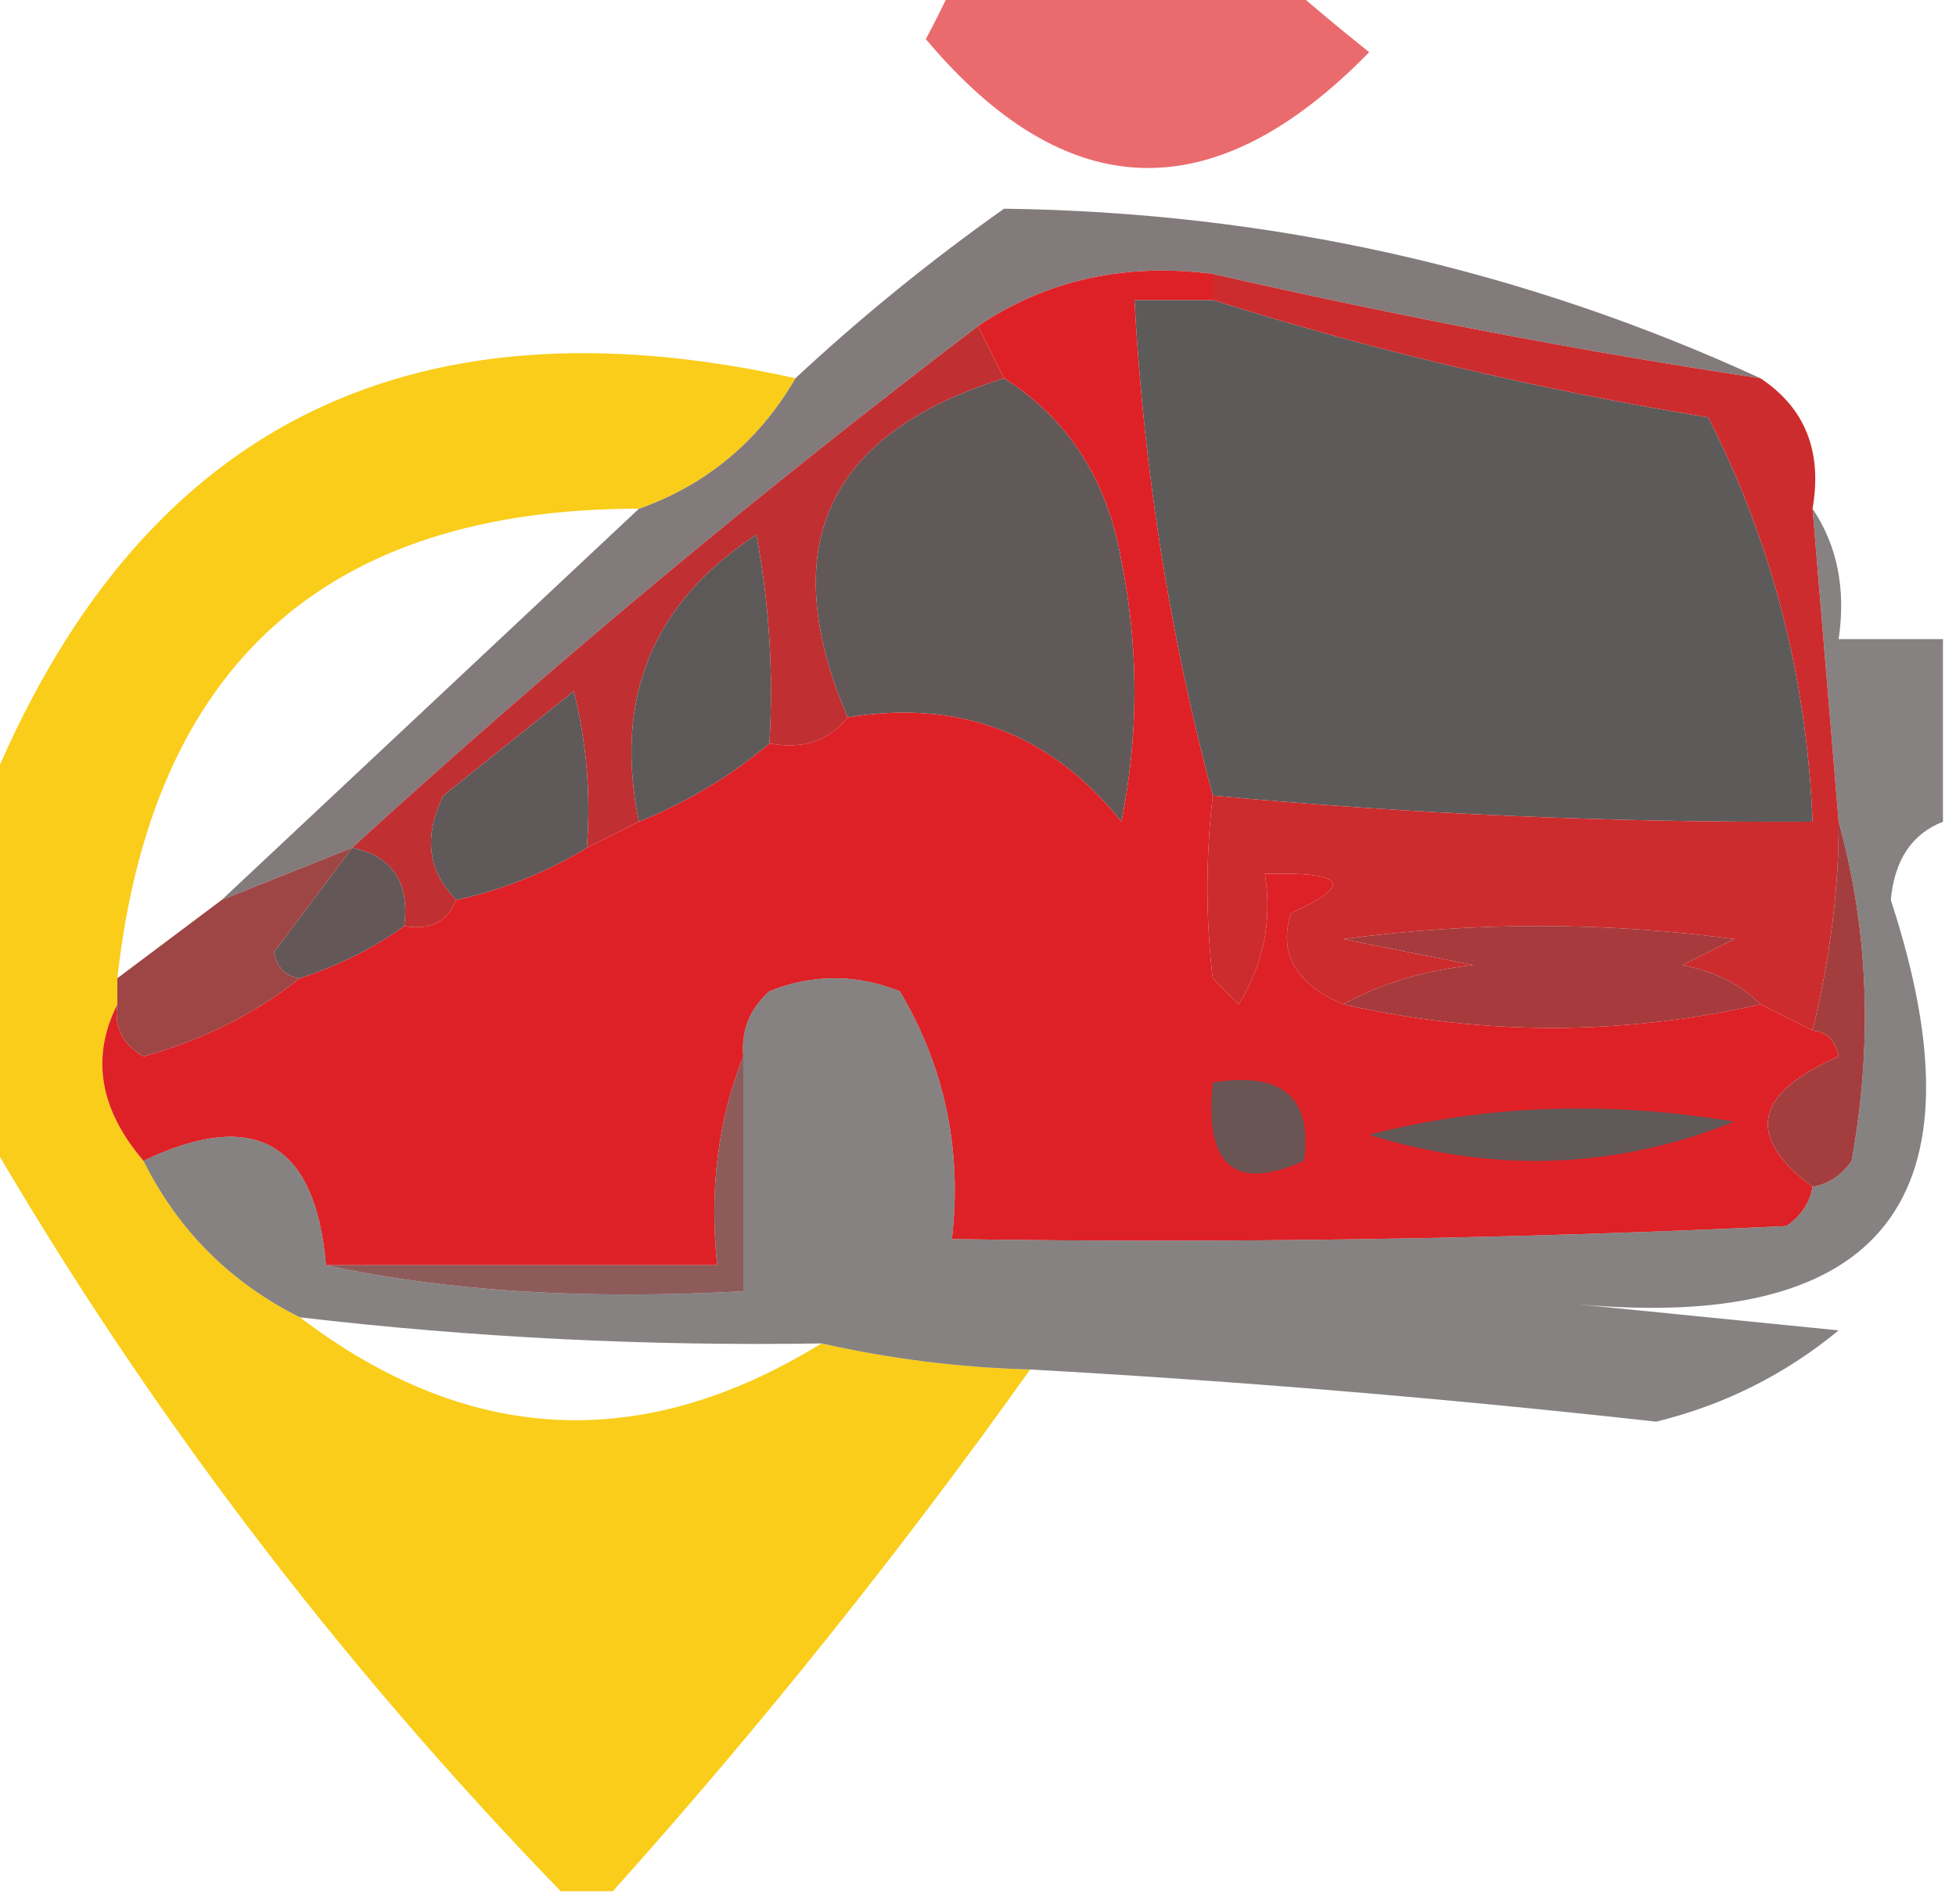 <?xml version="1.0" encoding="UTF-8"?>
<!DOCTYPE svg PUBLIC "-//W3C//DTD SVG 1.1//EN" "http://www.w3.org/Graphics/SVG/1.1/DTD/svg11.dtd">
<svg xmlns="http://www.w3.org/2000/svg" version="1.1" width="75px" height="73px" style="shape-rendering:geometricPrecision; text-rendering:geometricPrecision; image-rendering:optimizeQuality; fill-rule:evenodd; clip-rule:evenodd" xmlns:xlink="http://www.w3.org/1999/xlink">
<g><path style="opacity:0.656" fill="#df1d22" d="M 36.5,-0.5 C 40.833,-0.5 45.167,-0.5 49.5,-0.5C 50.429,0.315 51.429,1.148 52.5,2C 46.561,8.083 40.895,7.917 35.5,1.5C 35.863,0.817 36.196,0.15 36.5,-0.5 Z"/></g>
<g><path style="opacity:0.779" fill="#605656" d="M 67.5,14.5 C 60.77,13.491 53.77,12.157 46.5,10.5C 43.123,10.068 40.123,10.735 37.5,12.5C 29.183,18.82 21.183,25.486 13.5,32.5C 11.833,33.167 10.167,33.833 8.5,34.5C 13.833,29.5 19.167,24.5 24.5,19.5C 27.089,18.581 29.089,16.914 30.5,14.5C 33.003,12.167 35.669,10.001 38.5,8C 48.697,8.134 58.364,10.301 67.5,14.5 Z"/></g>
<g><path style="opacity:1" fill="#5d5a5a" d="M 46.5,11.5 C 52.602,13.425 58.935,14.925 65.5,16C 67.946,20.802 69.279,25.969 69.5,31.5C 61.813,31.54 54.146,31.207 46.5,30.5C 44.847,24.312 43.847,17.979 43.5,11.5C 44.5,11.5 45.5,11.5 46.5,11.5 Z"/></g>
<g><path style="opacity:0.9" fill="#f9c802" d="M 30.5,14.5 C 29.089,16.914 27.089,18.581 24.5,19.5C 12.493,19.505 5.826,25.505 4.5,37.5C 4.5,37.833 4.5,38.167 4.5,38.5C 3.479,40.523 3.812,42.523 5.5,44.5C 6.833,47.167 8.833,49.167 11.5,50.5C 17.953,55.403 24.62,55.736 31.5,51.5C 34.127,52.092 36.794,52.425 39.5,52.5C 34.547,59.455 29.213,66.122 23.5,72.5C 22.833,72.5 22.167,72.5 21.5,72.5C 12.931,63.657 5.597,53.991 -0.5,43.5C -0.5,39.167 -0.5,34.833 -0.5,30.5C 5.167,16.498 15.5,11.165 30.5,14.5 Z"/></g>
<g><path style="opacity:1" fill="#615958" d="M 38.5,14.5 C 40.959,16.052 42.459,18.385 43,21.5C 43.667,24.833 43.667,28.167 43,31.5C 40.303,28.13 36.803,26.796 32.5,27.5C 29.708,20.943 31.708,16.61 38.5,14.5 Z"/></g>
<g><path style="opacity:1" fill="#c03032" d="M 37.5,12.5 C 37.833,13.167 38.167,13.833 38.5,14.5C 31.708,16.61 29.708,20.943 32.5,27.5C 31.791,28.404 30.791,28.737 29.5,28.5C 29.664,25.813 29.497,23.146 29,20.5C 25.024,23.108 23.524,26.775 24.5,31.5C 23.833,31.833 23.167,32.167 22.5,32.5C 22.662,30.473 22.495,28.473 22,26.5C 20.333,27.833 18.667,29.167 17,30.5C 16.235,32.066 16.402,33.399 17.5,34.5C 17.158,35.338 16.492,35.672 15.5,35.5C 15.715,33.821 15.048,32.821 13.5,32.5C 21.183,25.486 29.183,18.82 37.5,12.5 Z"/></g>
<g><path style="opacity:1" fill="#de2126" d="M 46.5,10.5 C 46.5,10.833 46.5,11.167 46.5,11.5C 45.5,11.5 44.5,11.5 43.5,11.5C 43.847,17.979 44.847,24.312 46.5,30.5C 46.228,32.895 46.228,35.229 46.5,37.5C 46.833,37.833 47.167,38.167 47.5,38.5C 48.452,36.955 48.785,35.288 48.5,33.5C 51.598,33.413 51.932,33.913 49.5,35C 49.011,36.552 49.678,37.719 51.5,38.5C 56.856,39.704 62.189,39.704 67.5,38.5C 68.167,38.833 68.833,39.167 69.5,39.5C 70.043,39.56 70.376,39.893 70.5,40.5C 67.25,41.914 66.916,43.581 69.5,45.5C 69.389,46.117 69.056,46.617 68.5,47C 57.839,47.5 47.172,47.666 36.5,47.5C 36.894,44.07 36.227,40.904 34.5,38C 32.833,37.333 31.167,37.333 29.5,38C 28.748,38.671 28.414,39.504 28.5,40.5C 27.527,42.948 27.194,45.615 27.5,48.5C 22.5,48.5 17.5,48.5 12.5,48.5C 12.096,43.798 9.763,42.465 5.5,44.5C 3.812,42.523 3.479,40.523 4.5,38.5C 4.369,39.376 4.702,40.043 5.5,40.5C 7.78,39.864 9.78,38.864 11.5,37.5C 12.995,37.011 14.329,36.345 15.5,35.5C 16.492,35.672 17.158,35.338 17.5,34.5C 19.284,34.108 20.951,33.441 22.5,32.5C 23.167,32.167 23.833,31.833 24.5,31.5C 26.368,30.737 28.035,29.737 29.5,28.5C 30.791,28.737 31.791,28.404 32.5,27.5C 36.803,26.796 40.303,28.13 43,31.5C 43.667,28.167 43.667,24.833 43,21.5C 42.459,18.385 40.959,16.052 38.5,14.5C 38.167,13.833 37.833,13.167 37.5,12.5C 40.123,10.735 43.123,10.068 46.5,10.5 Z"/></g>
<g><path style="opacity:1" fill="#5e5959" d="M 29.5,28.5 C 28.035,29.737 26.368,30.737 24.5,31.5C 23.524,26.775 25.024,23.108 29,20.5C 29.497,23.146 29.664,25.813 29.5,28.5 Z"/></g>
<g><path style="opacity:0.746" fill="#5d5857" d="M 69.5,19.5 C 70.451,20.919 70.784,22.585 70.5,24.5C 71.833,24.5 73.167,24.5 74.5,24.5C 74.5,26.833 74.5,29.167 74.5,31.5C 73.306,31.97 72.64,32.97 72.5,34.5C 76.237,45.9 72.237,51.066 60.5,50C 63.833,50.333 67.167,50.667 70.5,51C 68.44,52.697 66.107,53.863 63.5,54.5C 55.522,53.612 47.522,52.946 39.5,52.5C 36.794,52.425 34.127,52.092 31.5,51.5C 24.804,51.609 18.137,51.276 11.5,50.5C 8.833,49.167 6.833,47.167 5.5,44.5C 9.763,42.465 12.096,43.798 12.5,48.5C 17.068,49.5 22.401,49.833 28.5,49.5C 28.5,46.5 28.5,43.5 28.5,40.5C 28.414,39.504 28.748,38.671 29.5,38C 31.167,37.333 32.833,37.333 34.5,38C 36.227,40.904 36.894,44.07 36.5,47.5C 47.172,47.666 57.839,47.5 68.5,47C 69.056,46.617 69.389,46.117 69.5,45.5C 70.117,45.389 70.617,45.056 71,44.5C 71.814,39.98 71.647,35.646 70.5,31.5C 70.167,27.5 69.833,23.5 69.5,19.5 Z"/></g>
<g><path style="opacity:1" fill="#5f5959" d="M 22.5,32.5 C 20.951,33.441 19.284,34.108 17.5,34.5C 16.402,33.399 16.235,32.066 17,30.5C 18.667,29.167 20.333,27.833 22,26.5C 22.495,28.473 22.662,30.473 22.5,32.5 Z"/></g>
<g><path style="opacity:1" fill="#cc2c2d" d="M 46.5,10.5 C 53.77,12.157 60.77,13.491 67.5,14.5C 69.213,15.635 69.88,17.302 69.5,19.5C 69.833,23.5 70.167,27.5 70.5,31.5C 70.516,33.999 70.183,36.665 69.5,39.5C 68.833,39.167 68.167,38.833 67.5,38.5C 66.737,37.732 65.737,37.232 64.5,37C 65.167,36.667 65.833,36.333 66.5,36C 61.5,35.333 56.5,35.333 51.5,36C 53.167,36.333 54.833,36.667 56.5,37C 54.618,37.198 52.952,37.698 51.5,38.5C 49.678,37.719 49.011,36.552 49.5,35C 51.932,33.913 51.598,33.413 48.5,33.5C 48.785,35.288 48.452,36.955 47.5,38.5C 47.167,38.167 46.833,37.833 46.5,37.5C 46.228,35.229 46.228,32.895 46.5,30.5C 54.146,31.207 61.813,31.54 69.5,31.5C 69.279,25.969 67.946,20.802 65.5,16C 58.935,14.925 52.602,13.425 46.5,11.5C 46.5,11.167 46.5,10.833 46.5,10.5 Z"/></g>
<g><path style="opacity:1" fill="#645757" d="M 13.5,32.5 C 15.048,32.821 15.715,33.821 15.5,35.5C 14.329,36.345 12.995,37.011 11.5,37.5C 10.957,37.44 10.624,37.107 10.5,36.5C 11.524,35.148 12.524,33.815 13.5,32.5 Z"/></g>
<g><path style="opacity:1" fill="#a63a3c" d="M 67.5,38.5 C 62.189,39.704 56.856,39.704 51.5,38.5C 52.952,37.698 54.618,37.198 56.5,37C 54.833,36.667 53.167,36.333 51.5,36C 56.5,35.333 61.5,35.333 66.5,36C 65.833,36.333 65.167,36.667 64.5,37C 65.737,37.232 66.737,37.732 67.5,38.5 Z"/></g>
<g><path style="opacity:0.976" fill="#9c4241" d="M 13.5,32.5 C 12.524,33.815 11.524,35.148 10.5,36.5C 10.624,37.107 10.957,37.44 11.5,37.5C 9.78,38.864 7.78,39.864 5.5,40.5C 4.702,40.043 4.369,39.376 4.5,38.5C 4.5,38.167 4.5,37.833 4.5,37.5C 5.833,36.5 7.167,35.5 8.5,34.5C 10.167,33.833 11.833,33.167 13.5,32.5 Z"/></g>
<g><path style="opacity:1" fill="#6a5555" d="M 46.5,41.5 C 49.166,41.066 50.333,42.066 50,44.5C 47.342,45.694 46.176,44.694 46.5,41.5 Z"/></g>
<g><path style="opacity:1" fill="#a43e3e" d="M 70.5,31.5 C 71.647,35.646 71.814,39.98 71,44.5C 70.617,45.056 70.117,45.389 69.5,45.5C 66.916,43.581 67.25,41.914 70.5,40.5C 70.376,39.893 70.043,39.56 69.5,39.5C 70.183,36.665 70.516,33.999 70.5,31.5 Z"/></g>
<g><path style="opacity:1" fill="#615858" d="M 52.5,43.5 C 56.981,42.352 61.648,42.185 66.5,43C 61.933,44.823 57.266,44.99 52.5,43.5 Z"/></g>
<g><path style="opacity:0.91" fill="#834b4b" d="M 28.5,40.5 C 28.5,43.5 28.5,46.5 28.5,49.5C 22.401,49.833 17.068,49.5 12.5,48.5C 17.5,48.5 22.5,48.5 27.5,48.5C 27.194,45.615 27.527,42.948 28.5,40.5 Z"/></g>
</svg>
